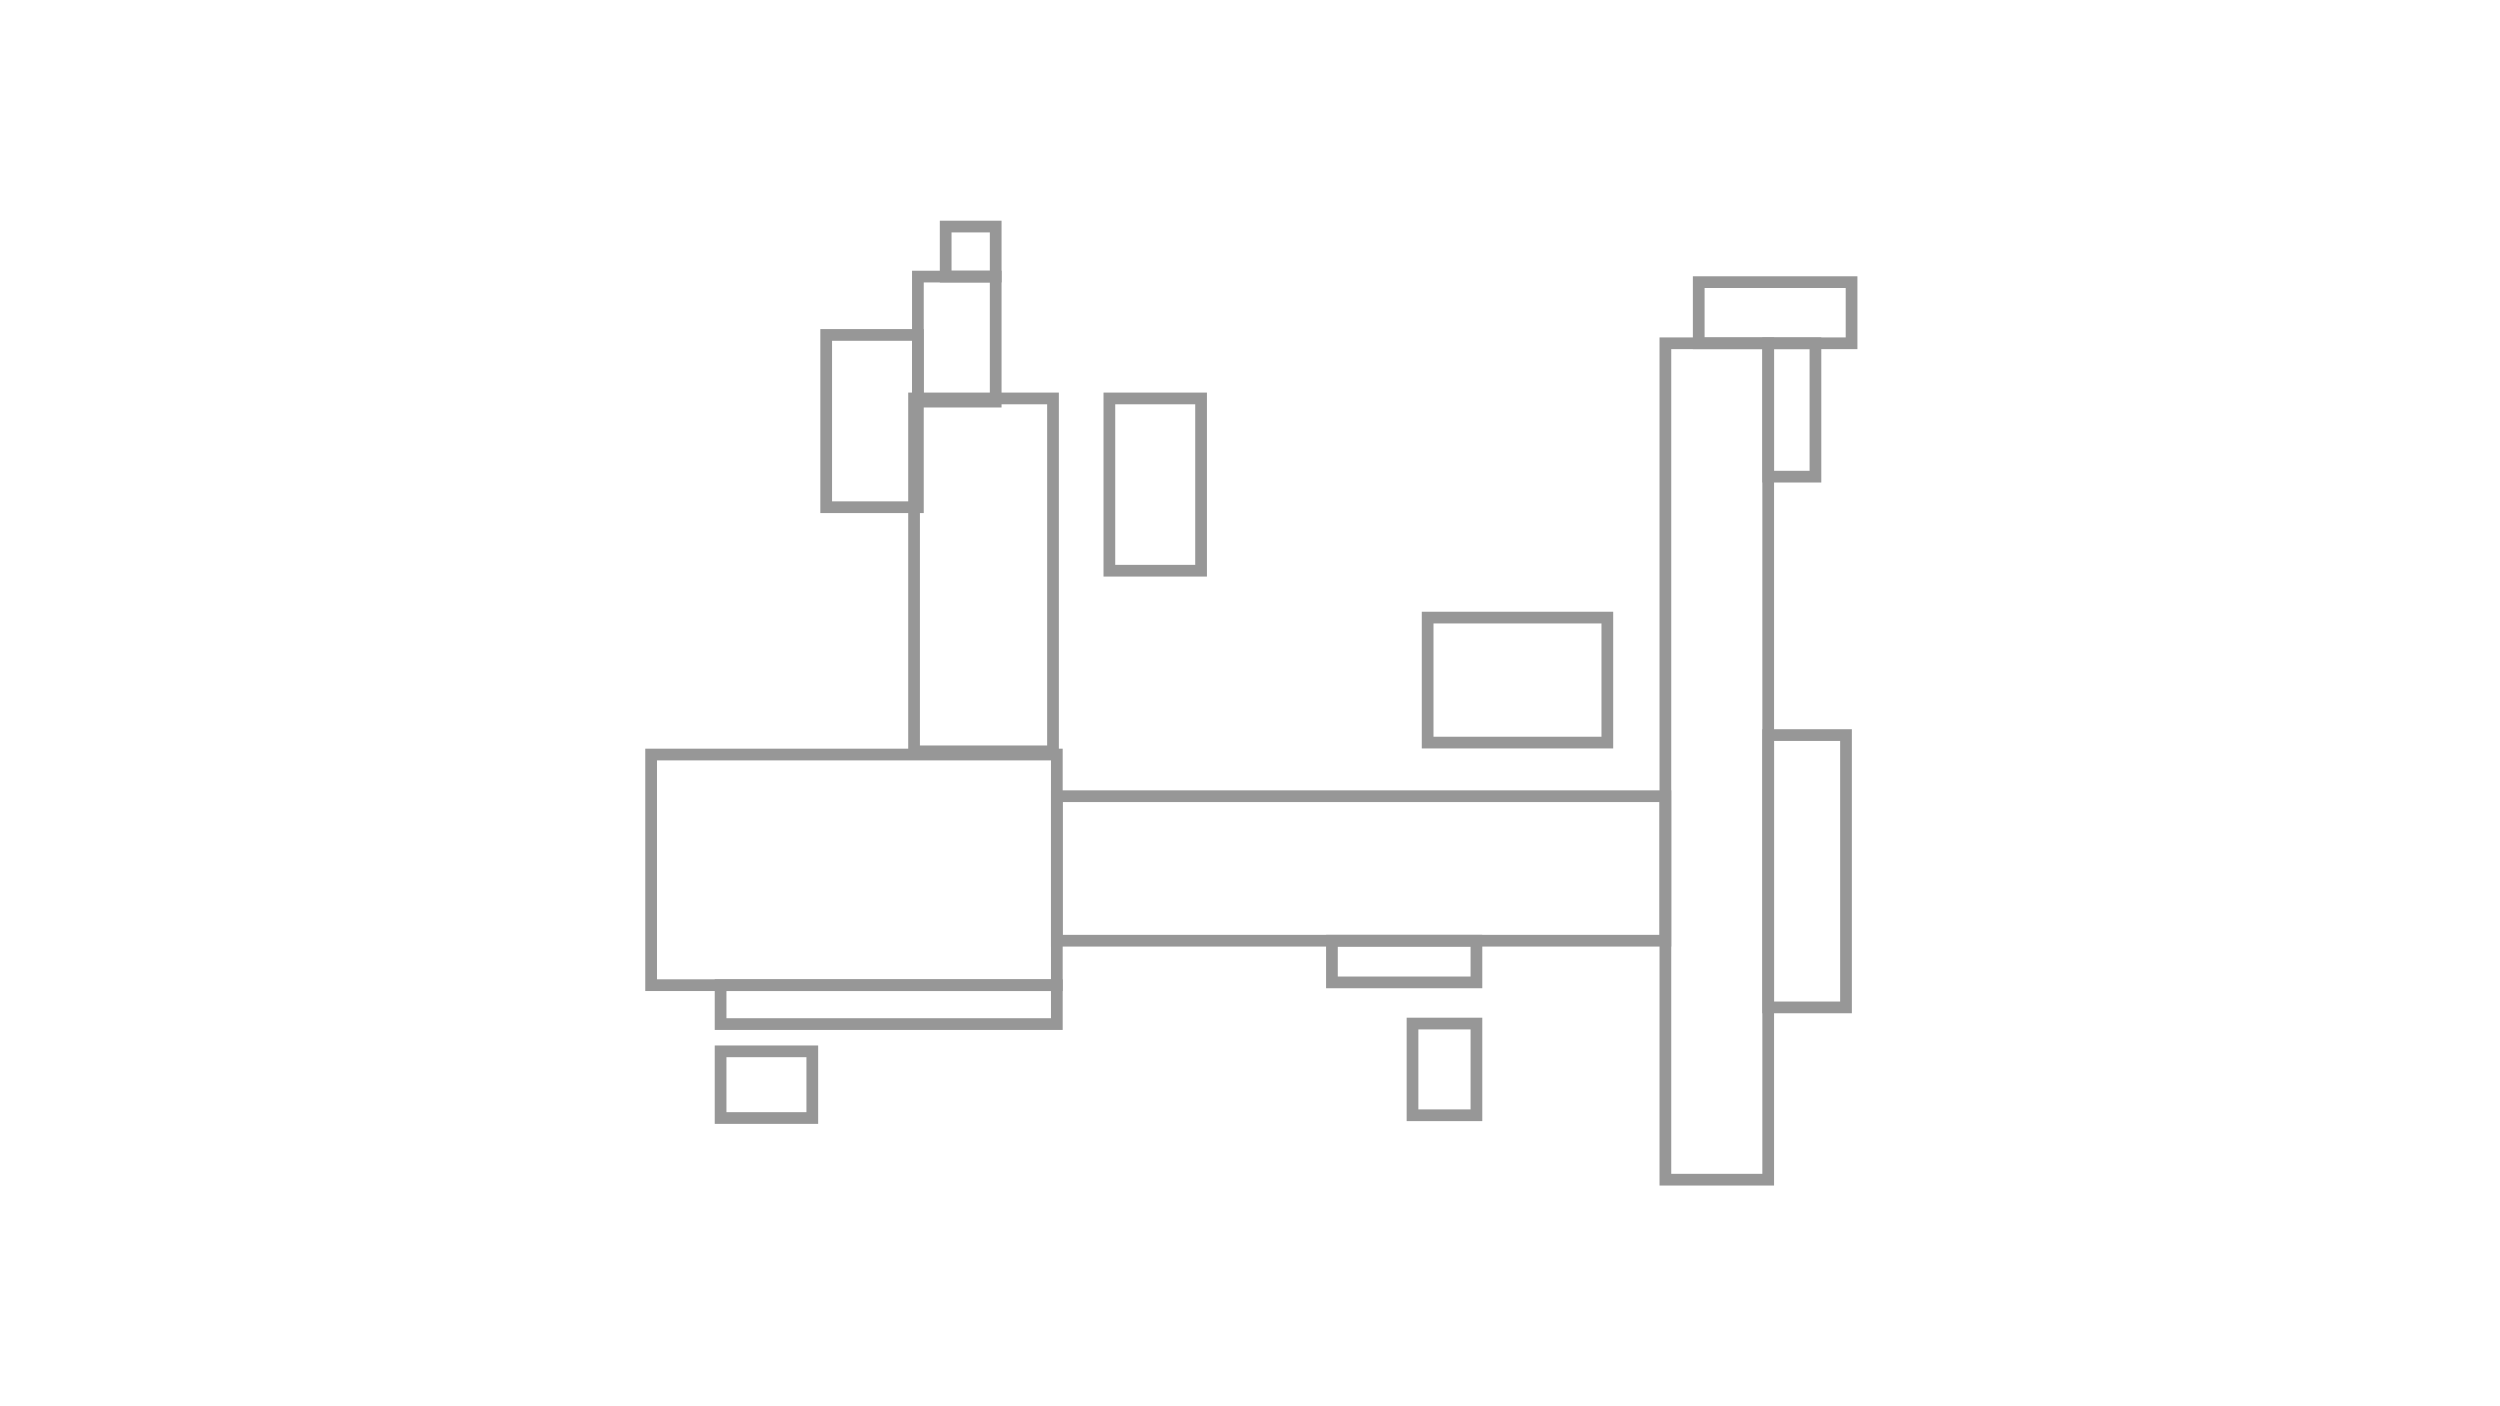 <?xml version="1.0" encoding="UTF-8"?>
<svg width="320px" height="180px" viewBox="0 0 320 180" version="1.1" xmlns="http://www.w3.org/2000/svg" xmlns:xlink="http://www.w3.org/1999/xlink">
    <title>schematic-diagram</title>
    <g id="schematic-diagram" stroke="none" stroke-width="1" fill="none" fill-rule="evenodd">
        <g id="Group" transform="translate(83.344, 29)" stroke="#979797" stroke-width="1.5">
            <rect id="Rectangle" x="0" y="67.58" width="51.93" height="29.522"></rect>
            <rect id="Rectangle-Copy-97" x="51.93" y="72.915" width="77.895" height="18.496"></rect>
            <rect id="Rectangle-Copy-93" x="33.656" y="22" width="17.784" height="45.172"></rect>
            <rect id="Rectangle-Copy-101" x="129.825" y="14.939" width="13.16" height="107.061"></rect>
            <rect id="Rectangle-Copy-94" x="34.146" y="6.402" width="9.959" height="16.006"></rect>
            <rect id="Rectangle-Copy-100" x="134.093" y="7.114" width="19.563" height="7.825"></rect>
            <rect id="Rectangle-Copy-102" x="142.985" y="14.939" width="6.047" height="17.073"></rect>
            <rect id="Rectangle-Copy-103" x="142.985" y="65.09" width="9.959" height="34.857"></rect>
            <rect id="Rectangle-Copy-96" x="22.408" y="13.872" width="11.738" height="22.052"></rect>
            <rect id="Rectangle-Copy-104" x="58.656" y="22" width="11.738" height="22.052"></rect>
            <rect id="Rectangle-Copy-105" x="99.394" y="50.052" width="23" height="16"></rect>
            <rect id="Rectangle-Copy-95" x="37.703" y="0" width="6.402" height="6.402"></rect>
            <rect id="Rectangle-Copy-82" x="8.892" y="97.102" width="43.038" height="4.98"></rect>
            <rect id="Rectangle-Copy-92" x="8.892" y="105.571" width="11.738" height="8.536"></rect>
            <rect id="Rectangle-Copy-98" x="97.458" y="102.015" width="8.181" height="11.738"></rect>
            <rect id="Rectangle-Copy-99" x="87.143" y="91.411" width="18.496" height="5.335"></rect>
        </g>
    </g>
</svg>